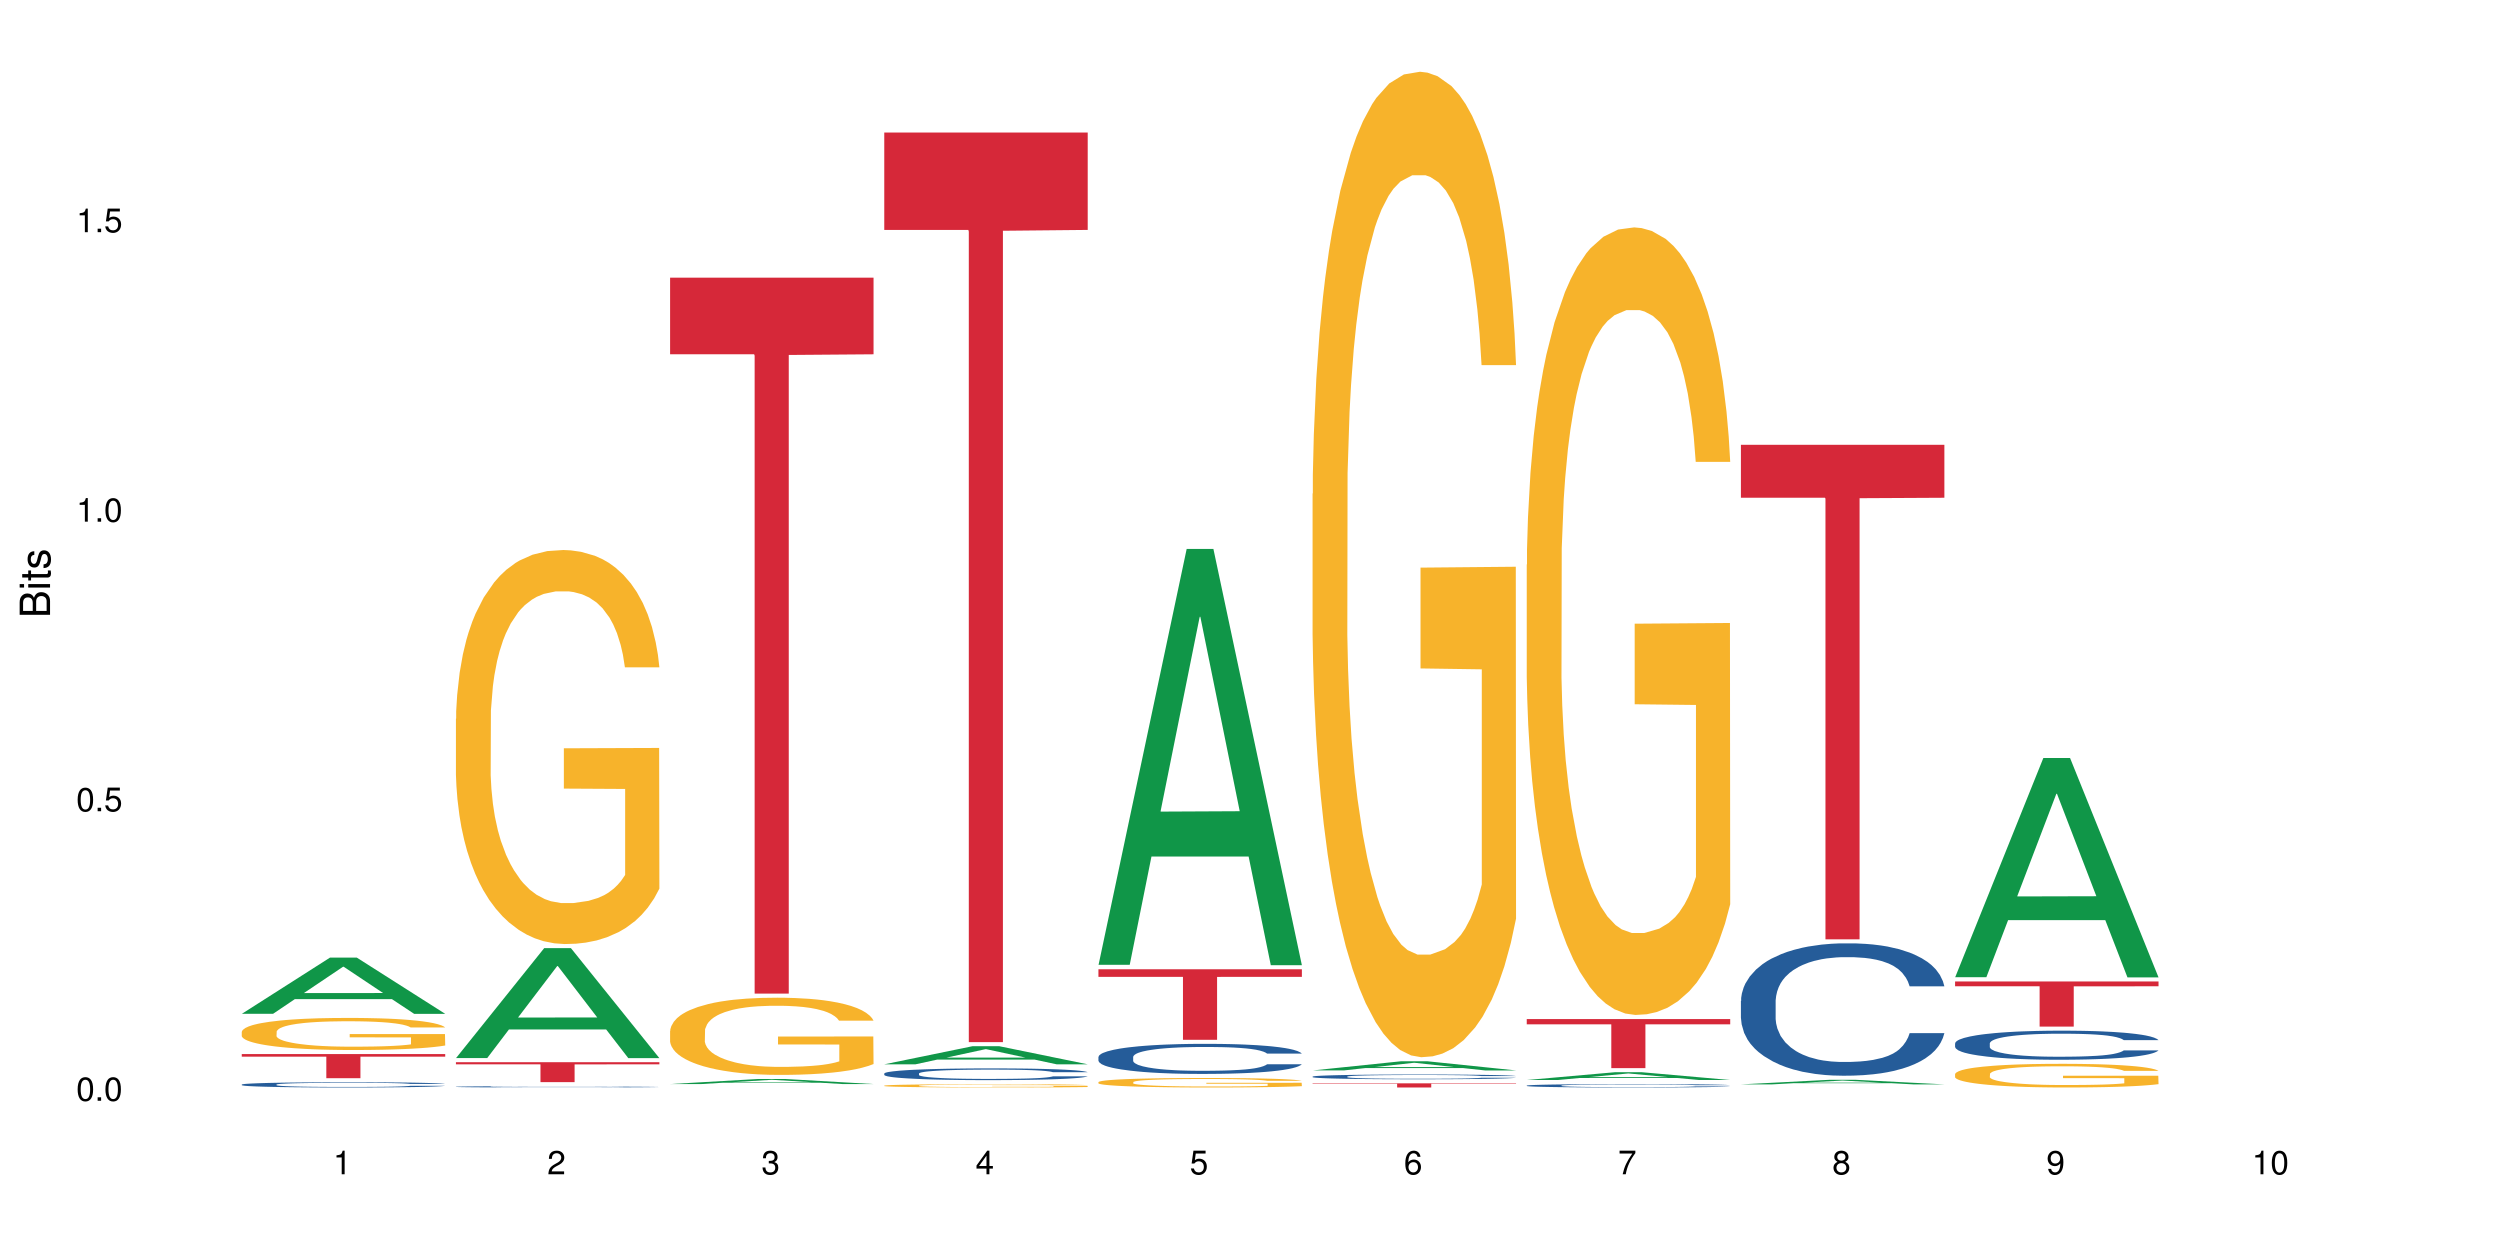 <?xml version="1.0" encoding="UTF-8"?>
<svg xmlns="http://www.w3.org/2000/svg" xmlns:xlink="http://www.w3.org/1999/xlink" width="720pt" height="360pt" viewBox="0 0 720 360" version="1.1">
<defs>
<g>
<symbol overflow="visible" id="glyph0-0">
<path style="stroke:none;" d=""/>
</symbol>
<symbol overflow="visible" id="glyph0-1">
<path style="stroke:none;" d="M 2.641 -6.797 C 2 -6.797 1.422 -6.531 1.078 -6.047 C 0.641 -5.453 0.406 -4.547 0.406 -3.297 C 0.406 -1 1.188 0.219 2.641 0.219 C 4.078 0.219 4.859 -1 4.859 -3.234 C 4.859 -4.562 4.656 -5.438 4.203 -6.047 C 3.844 -6.531 3.281 -6.797 2.641 -6.797 Z M 2.641 -6.047 C 3.547 -6.047 4 -5.125 4 -3.312 C 4 -1.375 3.562 -0.484 2.625 -0.484 C 1.734 -0.484 1.281 -1.422 1.281 -3.281 C 1.281 -5.141 1.734 -6.047 2.641 -6.047 Z M 2.641 -6.047 "/>
</symbol>
<symbol overflow="visible" id="glyph0-2">
<path style="stroke:none;" d="M 1.828 -1 L 0.828 -1 L 0.828 0 L 1.828 0 Z M 1.828 -1 "/>
</symbol>
<symbol overflow="visible" id="glyph0-3">
<path style="stroke:none;" d="M 4.562 -6.797 L 1.062 -6.797 L 0.547 -3.094 L 1.328 -3.094 C 1.719 -3.562 2.047 -3.734 2.578 -3.734 C 3.484 -3.734 4.062 -3.109 4.062 -2.094 C 4.062 -1.125 3.484 -0.531 2.578 -0.531 C 1.828 -0.531 1.375 -0.906 1.188 -1.672 L 0.328 -1.672 C 0.453 -1.109 0.547 -0.844 0.75 -0.594 C 1.125 -0.078 1.828 0.219 2.594 0.219 C 3.969 0.219 4.922 -0.781 4.922 -2.219 C 4.922 -3.562 4.031 -4.484 2.719 -4.484 C 2.25 -4.484 1.859 -4.359 1.469 -4.062 L 1.734 -5.969 L 4.562 -5.969 Z M 4.562 -6.797 "/>
</symbol>
<symbol overflow="visible" id="glyph0-4">
<path style="stroke:none;" d="M 2.484 -4.844 L 2.484 0 L 3.328 0 L 3.328 -6.797 L 2.766 -6.797 C 2.469 -5.75 2.281 -5.609 0.984 -5.453 L 0.984 -4.844 Z M 2.484 -4.844 "/>
</symbol>
<symbol overflow="visible" id="glyph0-5">
<path style="stroke:none;" d="M 4.859 -0.828 L 1.281 -0.828 C 1.359 -1.391 1.672 -1.75 2.5 -2.234 L 3.469 -2.75 C 4.406 -3.266 4.906 -3.969 4.906 -4.812 C 4.906 -5.375 4.672 -5.906 4.266 -6.266 C 3.859 -6.625 3.375 -6.797 2.719 -6.797 C 1.859 -6.797 1.219 -6.5 0.844 -5.922 C 0.609 -5.562 0.5 -5.125 0.484 -4.438 L 1.328 -4.438 C 1.359 -4.906 1.406 -5.188 1.531 -5.406 C 1.75 -5.812 2.188 -6.062 2.703 -6.062 C 3.469 -6.062 4.031 -5.516 4.031 -4.781 C 4.031 -4.25 3.719 -3.797 3.125 -3.438 L 2.234 -2.938 C 0.812 -2.141 0.406 -1.5 0.328 0 L 4.859 0 Z M 4.859 -0.828 "/>
</symbol>
<symbol overflow="visible" id="glyph0-6">
<path style="stroke:none;" d="M 2.125 -3.125 L 2.578 -3.125 C 3.516 -3.125 3.984 -2.703 3.984 -1.891 C 3.984 -1.031 3.469 -0.531 2.578 -0.531 C 1.656 -0.531 1.203 -0.984 1.156 -1.969 L 0.312 -1.969 C 0.344 -1.422 0.438 -1.078 0.609 -0.766 C 0.953 -0.109 1.625 0.219 2.547 0.219 C 3.953 0.219 4.859 -0.609 4.859 -1.906 C 4.859 -2.766 4.516 -3.25 3.703 -3.516 C 4.344 -3.766 4.656 -4.25 4.656 -4.938 C 4.656 -6.109 3.875 -6.797 2.578 -6.797 C 1.203 -6.797 0.484 -6.047 0.453 -4.609 L 1.297 -4.609 C 1.312 -5.016 1.344 -5.25 1.453 -5.453 C 1.641 -5.828 2.062 -6.062 2.594 -6.062 C 3.344 -6.062 3.797 -5.625 3.797 -4.906 C 3.797 -4.422 3.609 -4.141 3.25 -3.984 C 3.016 -3.891 2.719 -3.844 2.125 -3.844 Z M 2.125 -3.125 "/>
</symbol>
<symbol overflow="visible" id="glyph0-7">
<path style="stroke:none;" d="M 3.141 -1.625 L 3.141 0 L 3.984 0 L 3.984 -1.625 L 4.984 -1.625 L 4.984 -2.391 L 3.984 -2.391 L 3.984 -6.797 L 3.359 -6.797 L 0.266 -2.516 L 0.266 -1.625 Z M 3.141 -2.391 L 1 -2.391 L 3.141 -5.359 Z M 3.141 -2.391 "/>
</symbol>
<symbol overflow="visible" id="glyph0-8">
<path style="stroke:none;" d="M 4.781 -5.031 C 4.609 -6.141 3.891 -6.797 2.844 -6.797 C 2.094 -6.797 1.422 -6.438 1.031 -5.828 C 0.609 -5.172 0.406 -4.344 0.406 -3.094 C 0.406 -1.953 0.578 -1.234 0.984 -0.625 C 1.359 -0.078 1.953 0.219 2.703 0.219 C 3.984 0.219 4.922 -0.734 4.922 -2.078 C 4.922 -3.344 4.062 -4.234 2.844 -4.234 C 2.172 -4.234 1.641 -3.969 1.281 -3.469 C 1.281 -5.125 1.828 -6.047 2.797 -6.047 C 3.391 -6.047 3.797 -5.672 3.938 -5.031 Z M 2.734 -3.484 C 3.547 -3.484 4.062 -2.922 4.062 -2 C 4.062 -1.156 3.484 -0.531 2.703 -0.531 C 1.922 -0.531 1.328 -1.188 1.328 -2.047 C 1.328 -2.891 1.906 -3.484 2.734 -3.484 Z M 2.734 -3.484 "/>
</symbol>
<symbol overflow="visible" id="glyph0-9">
<path style="stroke:none;" d="M 4.984 -6.797 L 0.438 -6.797 L 0.438 -5.969 L 4.109 -5.969 C 2.5 -3.656 1.828 -2.234 1.328 0 L 2.219 0 C 2.594 -2.172 3.453 -4.047 4.984 -6.094 Z M 4.984 -6.797 "/>
</symbol>
<symbol overflow="visible" id="glyph0-10">
<path style="stroke:none;" d="M 3.75 -3.578 C 4.453 -4 4.688 -4.344 4.688 -4.984 C 4.688 -6.047 3.844 -6.797 2.641 -6.797 C 1.438 -6.797 0.594 -6.047 0.594 -4.984 C 0.594 -4.359 0.828 -4.016 1.516 -3.578 C 0.734 -3.203 0.359 -2.641 0.359 -1.891 C 0.359 -0.641 1.297 0.219 2.641 0.219 C 3.984 0.219 4.922 -0.641 4.922 -1.875 C 4.922 -2.641 4.531 -3.203 3.75 -3.578 Z M 2.641 -6.047 C 3.359 -6.047 3.812 -5.625 3.812 -4.969 C 3.812 -4.344 3.344 -3.922 2.641 -3.922 C 1.922 -3.922 1.453 -4.344 1.453 -4.984 C 1.453 -5.625 1.922 -6.047 2.641 -6.047 Z M 2.641 -3.203 C 3.484 -3.203 4.062 -2.672 4.062 -1.875 C 4.062 -1.062 3.484 -0.531 2.625 -0.531 C 1.797 -0.531 1.219 -1.078 1.219 -1.875 C 1.219 -2.672 1.797 -3.203 2.641 -3.203 Z M 2.641 -3.203 "/>
</symbol>
<symbol overflow="visible" id="glyph0-11">
<path style="stroke:none;" d="M 0.516 -1.547 C 0.672 -0.438 1.406 0.219 2.438 0.219 C 3.188 0.219 3.859 -0.141 4.266 -0.75 C 4.688 -1.406 4.891 -2.25 4.891 -3.484 C 4.891 -4.625 4.703 -5.359 4.312 -5.953 C 3.938 -6.5 3.344 -6.797 2.594 -6.797 C 1.297 -6.797 0.359 -5.844 0.359 -4.516 C 0.359 -3.25 1.234 -2.344 2.453 -2.344 C 3.094 -2.344 3.562 -2.578 4.016 -3.109 C 4 -1.453 3.469 -0.531 2.5 -0.531 C 1.906 -0.531 1.484 -0.906 1.359 -1.547 Z M 2.578 -6.062 C 3.375 -6.062 3.969 -5.406 3.969 -4.531 C 3.969 -3.688 3.375 -3.094 2.547 -3.094 C 1.734 -3.094 1.234 -3.672 1.234 -4.578 C 1.234 -5.438 1.797 -6.062 2.578 -6.062 Z M 2.578 -6.062 "/>
</symbol>
<symbol overflow="visible" id="glyph1-0">
<path style="stroke:none;" d=""/>
</symbol>
<symbol overflow="visible" id="glyph1-1">
<path style="stroke:none;" d="M 0 -0.953 L 0 -4.891 C 0 -5.719 -0.234 -6.344 -0.734 -6.797 C -1.188 -7.234 -1.812 -7.469 -2.5 -7.469 C -3.547 -7.469 -4.188 -7 -4.625 -5.875 C -4.984 -6.672 -5.641 -7.094 -6.531 -7.094 C -7.156 -7.094 -7.734 -6.859 -8.141 -6.391 C -8.562 -5.938 -8.75 -5.344 -8.75 -4.5 L -8.75 -0.953 Z M -4.984 -2.062 L -7.766 -2.062 L -7.766 -4.219 C -7.766 -4.844 -7.688 -5.203 -7.453 -5.5 C -7.219 -5.812 -6.859 -5.969 -6.375 -5.969 C -5.906 -5.969 -5.531 -5.812 -5.297 -5.5 C -5.062 -5.203 -4.984 -4.844 -4.984 -4.219 Z M -0.984 -2.062 L -4 -2.062 L -4 -4.781 C -4 -5.328 -3.859 -5.688 -3.578 -5.953 C -3.297 -6.219 -2.922 -6.359 -2.484 -6.359 C -2.062 -6.359 -1.688 -6.219 -1.406 -5.953 C -1.109 -5.688 -0.984 -5.328 -0.984 -4.781 Z M -0.984 -2.062 "/>
</symbol>
<symbol overflow="visible" id="glyph1-2">
<path style="stroke:none;" d="M -6.281 -1.797 L -6.281 -0.797 L 0 -0.797 L 0 -1.797 Z M -8.75 -1.797 L -8.75 -0.797 L -7.484 -0.797 L -7.484 -1.797 Z M -8.75 -1.797 "/>
</symbol>
<symbol overflow="visible" id="glyph1-3">
<path style="stroke:none;" d="M -6.281 -3.047 L -6.281 -2.016 L -8.016 -2.016 L -8.016 -1.016 L -6.281 -1.016 L -6.281 -0.172 L -5.469 -0.172 L -5.469 -1.016 L -0.719 -1.016 C -0.078 -1.016 0.281 -1.453 0.281 -2.234 C 0.281 -2.469 0.25 -2.719 0.188 -3.047 L -0.641 -3.047 C -0.609 -2.922 -0.594 -2.766 -0.594 -2.562 C -0.594 -2.141 -0.719 -2.016 -1.156 -2.016 L -5.469 -2.016 L -5.469 -3.047 Z M -6.281 -3.047 "/>
</symbol>
<symbol overflow="visible" id="glyph1-4">
<path style="stroke:none;" d="M -4.531 -5.25 C -5.766 -5.25 -6.469 -4.422 -6.469 -2.969 C -6.469 -1.516 -5.719 -0.562 -4.547 -0.562 C -3.562 -0.562 -3.094 -1.062 -2.734 -2.562 L -2.516 -3.484 C -2.344 -4.188 -2.094 -4.469 -1.625 -4.469 C -1.047 -4.469 -0.641 -3.875 -0.641 -3 C -0.641 -2.453 -0.797 -2 -1.062 -1.75 C -1.25 -1.594 -1.422 -1.531 -1.875 -1.469 L -1.875 -0.406 C -0.422 -0.453 0.281 -1.266 0.281 -2.922 C 0.281 -4.5 -0.5 -5.516 -1.719 -5.516 C -2.656 -5.516 -3.172 -4.984 -3.469 -3.734 L -3.703 -2.766 C -3.891 -1.953 -4.156 -1.609 -4.594 -1.609 C -5.172 -1.609 -5.547 -2.125 -5.547 -2.938 C -5.547 -3.75 -5.203 -4.172 -4.531 -4.203 Z M -4.531 -5.25 "/>
</symbol>
</g>
</defs>
<g id="surface128884">
<rect x="0" y="0" width="720" height="360" style="fill:rgb(100%,100%,100%);fill-opacity:1;stroke:none;"/>
<path style=" stroke:none;fill-rule:nonzero;fill:rgb(6.275%,58.824%,28.235%);fill-opacity:1;" d="M 69.629 291.973 L 69.691 291.957 L 95.047 275.785 L 102.746 275.785 L 128.223 291.988 L 119.273 291.988 L 112.887 287.758 L 84.902 287.758 L 78.645 291.973 L 69.629 291.973 L 87.598 286.008 L 110.32 285.992 L 98.988 278.43 L 98.863 278.414 L 98.738 278.461 L 87.535 285.992 L 87.598 286.008 Z M 69.629 291.973 "/>
<path style=" stroke:none;fill-rule:nonzero;fill:rgb(14.51%,36.078%,60%);fill-opacity:1;" d="M 69.629 312.344 L 69.699 312.344 L 69.699 312.309 L 69.914 312.258 L 70.414 312.191 L 70.914 312.145 L 72.203 312.066 L 73.988 311.988 L 75.848 311.926 L 77.203 311.891 L 78.418 311.863 L 81.207 311.812 L 82.992 311.785 L 84.922 311.762 L 87.281 311.738 L 88.996 311.727 L 92.852 311.703 L 95.711 311.695 L 97.926 311.688 L 102.715 311.688 L 105.574 311.695 L 107.645 311.703 L 109.93 311.711 L 111.859 311.727 L 115.219 311.754 L 118.219 311.793 L 119.578 311.816 L 121.723 311.859 L 123.367 311.898 L 124.508 311.938 L 125.797 311.988 L 126.938 312.047 L 127.797 312.117 L 128.223 312.18 L 118.219 312.18 L 117.719 312.121 L 117.148 312.082 L 116.078 312.023 L 115.004 311.984 L 113.504 311.945 L 112.148 311.918 L 110.289 311.891 L 108.645 311.875 L 106.93 311.863 L 105.285 311.855 L 102.141 311.848 L 97.141 311.848 L 94.355 311.859 L 92.852 311.871 L 90.711 311.891 L 89.207 311.906 L 87.422 311.934 L 86.207 311.957 L 84.707 311.992 L 83.637 312.023 L 82.422 312.07 L 81.707 312.105 L 81.062 312.145 L 80.492 312.188 L 80.062 312.238 L 79.777 312.289 L 79.633 312.336 L 79.633 312.551 L 79.777 312.602 L 80.133 312.66 L 81.062 312.742 L 82.422 312.816 L 83.992 312.875 L 85.492 312.914 L 86.352 312.934 L 87.492 312.957 L 89.281 312.984 L 91.852 313.012 L 93.352 313.023 L 95.641 313.035 L 97.996 313.039 L 101.141 313.039 L 103.93 313.035 L 105.785 313.027 L 107.715 313.016 L 110.359 312.992 L 112.004 312.969 L 113.434 312.945 L 114.504 312.918 L 115.219 312.895 L 116.293 312.852 L 117.148 312.805 L 117.793 312.758 L 118.219 312.711 L 128.223 312.711 L 127.797 312.766 L 127.152 312.82 L 126.508 312.859 L 125.508 312.906 L 124.367 312.949 L 122.723 313 L 121.363 313.031 L 119.578 313.066 L 117.934 313.09 L 116.148 313.113 L 113.504 313.141 L 111.789 313.156 L 109.93 313.168 L 107.715 313.18 L 104.93 313.188 L 101.93 313.195 L 99.141 313.195 L 96.141 313.191 L 93.926 313.188 L 90.996 313.176 L 87.352 313.148 L 84.707 313.125 L 82.633 313.098 L 80.848 313.07 L 78.848 313.035 L 76.273 312.973 L 74.703 312.926 L 73.633 312.887 L 72.418 312.832 L 71.559 312.785 L 70.559 312.707 L 69.844 312.609 L 69.629 312.535 Z M 69.629 312.344 "/>
<path style=" stroke:none;fill-rule:nonzero;fill:rgb(96.863%,70.196%,16.863%);fill-opacity:1;" d="M 69.629 297.121 L 69.699 297.113 L 69.699 296.941 L 69.988 296.562 L 70.703 296.039 L 71.629 295.609 L 72.629 295.27 L 73.273 295.094 L 74.344 294.84 L 75.273 294.656 L 77.633 294.277 L 80.633 293.922 L 82.277 293.77 L 84.137 293.625 L 86.777 293.465 L 87.992 293.406 L 91.711 293.27 L 95.926 293.188 L 100.57 293.16 L 102.715 293.168 L 105.645 293.203 L 109.645 293.297 L 111.934 293.379 L 113.719 293.465 L 115.578 293.574 L 117.863 293.742 L 120.008 293.945 L 121.723 294.148 L 123.438 294.402 L 124.867 294.672 L 126.082 294.969 L 127.152 295.32 L 127.797 295.617 L 128.223 295.914 L 118.293 295.914 L 117.719 295.617 L 117.078 295.391 L 116.004 295.109 L 114.934 294.91 L 113.863 294.75 L 111.859 294.527 L 110.145 294.395 L 108.004 294.277 L 105.93 294.199 L 103.57 294.148 L 102.141 294.133 L 98.355 294.133 L 94.926 294.191 L 92.926 294.258 L 91.496 294.324 L 89.496 294.453 L 88.281 294.555 L 87.566 294.621 L 85.422 294.883 L 83.992 295.121 L 83.207 295.281 L 82.207 295.531 L 81.492 295.762 L 80.707 296.098 L 80.277 296.352 L 79.703 296.926 L 79.633 298.445 L 79.848 298.766 L 80.277 299.113 L 80.848 299.414 L 81.707 299.738 L 82.562 299.98 L 84.062 300.309 L 85.352 300.531 L 86.352 300.672 L 88.281 300.902 L 89.066 300.977 L 90.922 301.129 L 92.852 301.246 L 95.211 301.348 L 96.996 301.398 L 99.855 301.441 L 103.5 301.441 L 107.789 301.391 L 110.504 301.324 L 112.359 301.254 L 113.574 301.195 L 115.078 301.105 L 116.148 301.02 L 117.148 300.926 L 118.363 300.781 L 118.363 298.766 L 100.715 298.758 L 100.715 297.812 L 128.152 297.805 L 128.223 301.105 L 126.723 301.332 L 124.867 301.551 L 123.078 301.719 L 121.223 301.863 L 118.578 302.023 L 116.434 302.125 L 113.148 302.242 L 110.145 302.32 L 107 302.371 L 104.215 302.395 L 100.93 302.402 L 97.996 302.387 L 94.855 302.336 L 92.352 302.27 L 90.066 302.184 L 87.781 302.074 L 84.922 301.898 L 83.062 301.754 L 81.133 301.578 L 79.203 301.367 L 77.488 301.137 L 76.348 300.961 L 75.203 300.758 L 73.988 300.504 L 72.844 300.219 L 71.988 299.957 L 71.203 299.66 L 70.629 299.383 L 70.059 299.004 L 69.773 298.699 L 69.629 298.438 Z M 69.629 297.121 "/>
<path style=" stroke:none;fill-rule:nonzero;fill:rgb(83.922%,15.686%,22.353%);fill-opacity:1;" d="M 69.629 303.578 L 128.223 303.578 L 128.223 304.32 L 103.805 304.328 L 103.805 310.516 L 93.98 310.516 L 93.98 304.332 L 93.836 304.32 L 69.629 304.32 Z M 69.629 303.578 "/>
<path style=" stroke:none;fill-rule:nonzero;fill:rgb(6.275%,58.824%,28.235%);fill-opacity:1;" d="M 131.309 304.719 L 131.371 304.688 L 156.727 273.062 L 164.426 273.062 L 189.902 304.746 L 180.953 304.746 L 174.566 296.477 L 146.582 296.477 L 140.324 304.719 L 131.309 304.719 L 149.273 293.055 L 172 293.023 L 160.668 278.238 L 160.543 278.211 L 160.418 278.297 L 149.211 293.023 L 149.273 293.055 Z M 131.309 304.719 "/>
<path style=" stroke:none;fill-rule:nonzero;fill:rgb(14.51%,36.078%,60%);fill-opacity:1;" d="M 131.309 312.984 L 131.379 312.984 L 131.379 312.977 L 131.594 312.965 L 132.094 312.949 L 132.594 312.938 L 133.883 312.918 L 135.668 312.898 L 137.523 312.883 L 138.883 312.875 L 140.098 312.867 L 142.883 312.855 L 144.672 312.848 L 146.602 312.84 L 148.957 312.836 L 150.672 312.832 L 154.531 312.828 L 157.391 312.824 L 167.25 312.824 L 169.324 312.828 L 171.609 312.828 L 173.539 312.832 L 176.898 312.84 L 179.898 312.848 L 181.258 312.855 L 183.402 312.867 L 185.043 312.875 L 186.188 312.883 L 187.473 312.898 L 188.617 312.914 L 189.477 312.93 L 189.902 312.945 L 179.898 312.945 L 179.398 312.93 L 178.828 312.922 L 177.758 312.906 L 176.684 312.895 L 175.184 312.887 L 173.824 312.879 L 171.969 312.875 L 170.324 312.871 L 168.609 312.867 L 166.965 312.863 L 158.82 312.863 L 156.031 312.867 L 154.531 312.867 L 152.387 312.871 L 150.887 312.879 L 149.102 312.883 L 147.887 312.891 L 146.387 312.898 L 145.312 312.906 L 144.098 312.918 L 143.387 312.926 L 142.742 312.938 L 142.172 312.945 L 141.742 312.957 L 141.457 312.973 L 141.312 312.984 L 141.312 313.035 L 141.457 313.047 L 141.812 313.062 L 142.742 313.082 L 144.098 313.102 L 145.672 313.117 L 147.172 313.125 L 148.031 313.133 L 149.172 313.137 L 150.961 313.145 L 153.531 313.148 L 155.031 313.152 L 157.32 313.156 L 165.609 313.156 L 167.465 313.152 L 169.395 313.152 L 172.039 313.145 L 173.684 313.141 L 175.113 313.133 L 176.184 313.129 L 176.898 313.121 L 177.969 313.109 L 178.828 313.098 L 179.473 313.086 L 179.898 313.074 L 189.902 313.074 L 189.477 313.09 L 188.188 313.113 L 187.188 313.125 L 186.047 313.137 L 184.402 313.148 L 183.043 313.156 L 181.258 313.164 L 179.613 313.172 L 177.828 313.176 L 175.184 313.184 L 173.469 313.188 L 171.609 313.188 L 169.395 313.191 L 166.609 313.195 L 155.605 313.195 L 152.676 313.191 L 149.031 313.184 L 146.387 313.18 L 144.312 313.172 L 142.527 313.164 L 140.527 313.156 L 137.953 313.141 L 136.383 313.129 L 135.309 313.121 L 134.094 313.105 L 133.238 313.094 L 132.238 313.074 L 131.523 313.051 L 131.309 313.031 Z M 131.309 312.984 "/>
<path style=" stroke:none;fill-rule:nonzero;fill:rgb(96.863%,70.196%,16.863%);fill-opacity:1;" d="M 131.309 207.008 L 131.379 206.906 L 131.379 204.832 L 131.664 200.168 L 132.379 193.742 L 133.309 188.457 L 134.309 184.312 L 134.953 182.137 L 136.023 179.027 L 136.953 176.746 L 139.312 172.082 L 142.312 167.73 L 143.957 165.863 L 145.812 164.102 L 148.457 162.133 L 149.672 161.41 L 153.391 159.75 L 157.605 158.715 L 162.25 158.402 L 164.395 158.508 L 167.324 158.922 L 171.324 160.062 L 173.613 161.098 L 175.398 162.133 L 177.254 163.48 L 179.543 165.555 L 181.688 168.043 L 183.402 170.527 L 185.117 173.637 L 186.547 176.953 L 187.762 180.582 L 188.832 184.934 L 189.477 188.562 L 189.902 192.188 L 179.973 192.188 L 179.398 188.562 L 178.758 185.766 L 177.684 182.344 L 176.613 179.855 L 175.539 177.887 L 173.539 175.191 L 171.824 173.535 L 169.68 172.082 L 167.609 171.152 L 165.25 170.527 L 163.82 170.32 L 160.035 170.32 L 156.605 171.047 L 154.605 171.875 L 153.176 172.707 L 151.172 174.262 L 149.957 175.504 L 149.246 176.332 L 147.102 179.547 L 145.672 182.449 L 144.887 184.418 L 143.887 187.527 L 143.172 190.324 L 142.383 194.469 L 141.957 197.578 L 141.383 204.625 L 141.312 223.281 L 141.527 227.219 L 141.957 231.469 L 142.527 235.199 L 143.387 239.137 L 144.242 242.145 L 145.742 246.184 L 147.027 248.879 L 148.031 250.641 L 149.957 253.441 L 150.746 254.371 L 152.602 256.238 L 154.531 257.688 L 156.891 258.934 L 158.676 259.555 L 161.535 260.074 L 165.18 260.074 L 169.469 259.449 L 172.184 258.621 L 174.039 257.793 L 175.254 257.066 L 176.754 255.926 L 177.828 254.891 L 178.828 253.75 L 180.043 251.988 L 180.043 227.219 L 162.391 227.117 L 162.391 215.508 L 189.832 215.406 L 189.902 255.926 L 188.402 258.727 L 186.547 261.422 L 184.758 263.492 L 182.902 265.254 L 180.258 267.223 L 178.113 268.469 L 174.824 269.918 L 171.824 270.852 L 168.68 271.473 L 165.895 271.785 L 162.605 271.887 L 159.676 271.68 L 156.531 271.059 L 154.031 270.23 L 151.746 269.191 L 149.457 267.848 L 146.602 265.668 L 144.742 263.906 L 142.812 261.73 L 140.883 259.141 L 139.168 256.344 L 138.027 254.164 L 136.883 251.68 L 135.668 248.57 L 134.523 245.047 L 133.668 241.832 L 132.879 238.207 L 132.309 234.785 L 131.738 230.121 L 131.453 226.391 L 131.309 223.176 Z M 131.309 207.008 "/>
<path style=" stroke:none;fill-rule:nonzero;fill:rgb(83.922%,15.686%,22.353%);fill-opacity:1;" d="M 131.309 305.922 L 189.902 305.922 L 189.902 306.535 L 165.484 306.539 L 165.484 311.648 L 155.656 311.648 L 155.656 306.547 L 155.516 306.535 L 131.309 306.535 Z M 131.309 305.922 "/>
<path style=" stroke:none;fill-rule:nonzero;fill:rgb(6.275%,58.824%,28.235%);fill-opacity:1;" d="M 192.988 312.207 L 193.051 312.203 L 218.402 310.746 L 226.105 310.746 L 251.582 312.207 L 242.629 312.207 L 236.246 311.824 L 208.262 311.824 L 202.004 312.207 L 192.988 312.207 L 210.953 311.668 L 233.68 311.668 L 222.348 310.984 L 222.223 310.984 L 222.098 310.988 L 210.891 311.668 L 210.953 311.668 Z M 192.988 312.207 "/>
<path style=" stroke:none;fill-rule:nonzero;fill:rgb(96.863%,70.196%,16.863%);fill-opacity:1;" d="M 192.988 296.859 L 193.059 296.84 L 193.059 296.434 L 193.344 295.52 L 194.059 294.262 L 194.988 293.227 L 195.988 292.414 L 196.633 291.988 L 197.703 291.379 L 198.633 290.93 L 200.992 290.016 L 203.992 289.164 L 205.637 288.797 L 207.492 288.453 L 210.137 288.066 L 211.352 287.926 L 215.066 287.602 L 219.285 287.398 L 223.93 287.336 L 226.074 287.355 L 229.004 287.438 L 233.004 287.66 L 235.289 287.863 L 237.078 288.066 L 238.934 288.332 L 241.223 288.738 L 243.367 289.227 L 245.082 289.711 L 246.797 290.32 L 248.223 290.973 L 249.438 291.684 L 250.512 292.535 L 251.152 293.246 L 251.582 293.957 L 241.648 293.957 L 241.078 293.246 L 240.434 292.699 L 239.363 292.027 L 238.293 291.539 L 237.219 291.152 L 235.219 290.625 L 233.504 290.301 L 231.359 290.016 L 229.289 289.836 L 226.93 289.711 L 225.5 289.672 L 221.715 289.672 L 218.285 289.812 L 216.281 289.977 L 214.855 290.141 L 212.852 290.441 L 211.637 290.688 L 210.922 290.848 L 208.781 291.48 L 207.352 292.047 L 206.566 292.434 L 205.562 293.043 L 204.852 293.59 L 204.062 294.402 L 203.637 295.012 L 203.062 296.395 L 202.992 300.047 L 203.207 300.82 L 203.637 301.652 L 204.207 302.383 L 205.062 303.156 L 205.922 303.742 L 207.422 304.535 L 208.707 305.062 L 209.707 305.41 L 211.637 305.957 L 212.426 306.141 L 214.281 306.504 L 216.211 306.789 L 218.57 307.035 L 220.355 307.156 L 223.215 307.258 L 226.859 307.258 L 231.145 307.137 L 233.863 306.973 L 235.719 306.809 L 236.934 306.668 L 238.434 306.445 L 239.508 306.242 L 240.508 306.02 L 241.723 305.672 L 241.723 300.82 L 224.07 300.801 L 224.07 298.523 L 251.512 298.504 L 251.582 306.445 L 250.082 306.992 L 248.223 307.52 L 246.438 307.926 L 244.578 308.273 L 241.938 308.656 L 239.793 308.902 L 236.504 309.188 L 233.504 309.367 L 230.359 309.492 L 227.574 309.551 L 224.285 309.57 L 221.355 309.531 L 218.211 309.41 L 215.711 309.246 L 213.426 309.043 L 211.137 308.781 L 208.281 308.352 L 206.422 308.008 L 204.492 307.582 L 202.562 307.074 L 200.848 306.527 L 199.703 306.098 L 198.562 305.613 L 197.348 305.004 L 196.203 304.312 L 195.348 303.684 L 194.559 302.973 L 193.988 302.301 L 193.418 301.387 L 193.129 300.656 L 192.988 300.027 Z M 192.988 296.859 "/>
<path style=" stroke:none;fill-rule:nonzero;fill:rgb(83.922%,15.686%,22.353%);fill-opacity:1;" d="M 192.988 79.965 L 251.582 79.965 L 251.582 102.035 L 227.164 102.23 L 227.164 286.16 L 217.336 286.16 L 217.336 102.426 L 217.195 102.035 L 192.988 102.035 Z M 192.988 79.965 "/>
<path style=" stroke:none;fill-rule:nonzero;fill:rgb(6.275%,58.824%,28.235%);fill-opacity:1;" d="M 254.668 306.52 L 254.73 306.512 L 280.082 301.309 L 287.781 301.309 L 313.262 306.523 L 304.309 306.523 L 297.926 305.16 L 269.941 305.16 L 263.68 306.52 L 254.668 306.52 L 272.633 304.598 L 295.359 304.594 L 284.027 302.16 L 283.902 302.156 L 283.777 302.172 L 272.57 304.594 L 272.633 304.598 Z M 254.668 306.52 "/>
<path style=" stroke:none;fill-rule:nonzero;fill:rgb(14.51%,36.078%,60%);fill-opacity:1;" d="M 254.668 309.168 L 254.738 309.164 L 254.738 309.09 L 254.953 308.973 L 255.453 308.824 L 255.953 308.723 L 257.238 308.543 L 259.027 308.363 L 260.883 308.23 L 262.242 308.148 L 263.457 308.086 L 266.242 307.973 L 268.031 307.914 L 269.957 307.863 L 272.316 307.809 L 274.031 307.777 L 277.891 307.73 L 280.75 307.707 L 282.965 307.699 L 287.75 307.699 L 290.609 307.711 L 292.684 307.727 L 294.969 307.75 L 296.898 307.777 L 300.258 307.848 L 303.258 307.934 L 304.617 307.98 L 306.758 308.078 L 308.402 308.172 L 309.547 308.25 L 310.832 308.363 L 311.977 308.504 L 312.832 308.66 L 313.262 308.793 L 303.258 308.793 L 302.758 308.672 L 302.188 308.574 L 301.113 308.449 L 300.043 308.359 L 298.543 308.27 L 297.184 308.211 L 295.328 308.152 L 293.684 308.113 L 291.969 308.086 L 290.324 308.07 L 287.18 308.051 L 283.535 308.051 L 282.18 308.055 L 279.391 308.082 L 277.891 308.102 L 275.746 308.145 L 274.246 308.188 L 272.461 308.246 L 271.246 308.301 L 269.746 308.379 L 268.672 308.453 L 267.457 308.555 L 266.742 308.629 L 266.102 308.719 L 265.527 308.82 L 265.102 308.926 L 264.812 309.043 L 264.672 309.152 L 264.672 309.633 L 264.812 309.742 L 265.172 309.871 L 266.102 310.062 L 267.457 310.227 L 269.031 310.355 L 270.531 310.445 L 271.387 310.492 L 272.531 310.539 L 274.316 310.602 L 276.891 310.664 L 278.391 310.688 L 280.676 310.711 L 283.035 310.727 L 286.18 310.727 L 288.965 310.711 L 290.824 310.699 L 292.754 310.672 L 295.398 310.621 L 297.043 310.57 L 298.469 310.512 L 299.543 310.453 L 300.258 310.402 L 301.328 310.309 L 302.188 310.203 L 302.828 310.094 L 303.258 309.988 L 313.262 309.988 L 312.832 310.113 L 312.191 310.234 L 311.547 310.324 L 310.547 310.434 L 309.402 310.527 L 307.762 310.637 L 306.402 310.707 L 304.617 310.785 L 302.973 310.844 L 301.188 310.895 L 298.543 310.957 L 296.828 310.988 L 294.969 311.016 L 292.754 311.039 L 289.969 311.062 L 286.965 311.074 L 284.18 311.078 L 281.176 311.07 L 278.961 311.059 L 276.031 311.031 L 272.387 310.977 L 269.746 310.918 L 267.672 310.859 L 265.887 310.797 L 263.887 310.711 L 261.312 310.578 L 259.742 310.473 L 258.668 310.387 L 257.453 310.266 L 256.598 310.156 L 255.598 309.984 L 254.883 309.766 L 254.668 309.594 Z M 254.668 309.168 "/>
<path style=" stroke:none;fill-rule:nonzero;fill:rgb(96.863%,70.196%,16.863%);fill-opacity:1;" d="M 254.668 312.656 L 254.738 312.656 L 254.738 312.637 L 255.023 312.598 L 255.738 312.547 L 256.668 312.504 L 257.668 312.469 L 258.312 312.449 L 259.383 312.422 L 260.312 312.406 L 262.672 312.367 L 265.672 312.328 L 267.316 312.312 L 269.172 312.301 L 271.816 312.285 L 273.031 312.277 L 276.746 312.262 L 280.965 312.254 L 287.75 312.254 L 290.68 312.258 L 294.684 312.266 L 296.969 312.273 L 298.758 312.285 L 300.613 312.293 L 302.902 312.312 L 305.043 312.332 L 306.758 312.352 L 308.473 312.379 L 309.902 312.406 L 311.117 312.438 L 312.191 312.473 L 312.832 312.504 L 313.262 312.531 L 303.328 312.531 L 302.758 312.504 L 302.113 312.48 L 301.043 312.453 L 299.973 312.43 L 298.898 312.414 L 296.898 312.391 L 295.184 312.379 L 293.039 312.367 L 290.969 312.359 L 288.609 312.352 L 283.395 312.352 L 279.961 312.355 L 277.961 312.363 L 276.531 312.371 L 274.531 312.383 L 273.316 312.395 L 272.602 312.402 L 270.457 312.43 L 269.031 312.453 L 268.242 312.469 L 267.242 312.496 L 266.527 312.52 L 265.742 312.551 L 265.312 312.578 L 264.742 312.637 L 264.672 312.793 L 264.887 312.824 L 265.312 312.859 L 265.887 312.891 L 266.742 312.922 L 267.602 312.949 L 269.102 312.98 L 270.387 313.004 L 271.387 313.02 L 273.316 313.043 L 274.102 313.051 L 275.961 313.066 L 277.891 313.078 L 280.25 313.09 L 282.035 313.094 L 284.895 313.098 L 288.539 313.098 L 292.824 313.094 L 295.539 313.086 L 297.398 313.078 L 298.613 313.074 L 300.113 313.062 L 301.188 313.055 L 302.188 313.047 L 303.402 313.031 L 303.402 312.824 L 285.75 312.824 L 285.75 312.727 L 313.191 312.727 L 313.262 313.062 L 311.762 313.086 L 309.902 313.109 L 308.117 313.125 L 306.258 313.141 L 303.617 313.156 L 301.473 313.168 L 298.184 313.18 L 295.184 313.188 L 292.039 313.191 L 289.254 313.195 L 283.035 313.195 L 279.891 313.188 L 277.391 313.184 L 275.105 313.172 L 272.816 313.164 L 269.957 313.145 L 268.102 313.129 L 266.172 313.113 L 264.242 313.09 L 262.527 313.066 L 261.383 313.047 L 260.242 313.027 L 259.027 313 L 257.883 312.973 L 257.023 312.945 L 256.238 312.914 L 255.668 312.887 L 255.094 312.848 L 254.809 312.816 L 254.668 312.789 Z M 254.668 312.656 "/>
<path style=" stroke:none;fill-rule:nonzero;fill:rgb(83.922%,15.686%,22.353%);fill-opacity:1;" d="M 254.668 38.176 L 313.262 38.176 L 313.262 66.215 L 288.84 66.461 L 288.84 300.133 L 279.016 300.133 L 279.016 66.707 L 278.875 66.215 L 254.668 66.215 Z M 254.668 38.176 "/>
<path style=" stroke:none;fill-rule:nonzero;fill:rgb(6.275%,58.824%,28.235%);fill-opacity:1;" d="M 316.348 277.871 L 316.41 277.758 L 341.762 158.098 L 349.461 158.098 L 374.941 277.98 L 365.988 277.98 L 359.605 246.688 L 331.621 246.688 L 325.359 277.871 L 316.348 277.871 L 334.312 233.742 L 357.039 233.629 L 345.707 177.684 L 345.582 177.57 L 345.457 177.906 L 334.25 233.629 L 334.312 233.742 Z M 316.348 277.871 "/>
<path style=" stroke:none;fill-rule:nonzero;fill:rgb(14.51%,36.078%,60%);fill-opacity:1;" d="M 316.348 304.398 L 316.418 304.391 L 316.418 304.199 L 316.633 303.902 L 317.133 303.52 L 317.633 303.258 L 318.918 302.793 L 320.703 302.34 L 322.562 301.992 L 323.922 301.789 L 325.137 301.629 L 327.922 301.336 L 329.707 301.188 L 331.637 301.051 L 333.996 300.918 L 335.711 300.84 L 339.57 300.711 L 342.43 300.656 L 344.645 300.633 L 349.43 300.633 L 352.289 300.664 L 354.363 300.703 L 356.648 300.766 L 358.578 300.84 L 361.938 301.012 L 364.938 301.234 L 366.293 301.359 L 368.438 301.605 L 370.082 301.844 L 371.227 302.051 L 372.512 302.34 L 373.656 302.699 L 374.512 303.102 L 374.941 303.441 L 364.938 303.441 L 364.438 303.125 L 363.867 302.879 L 362.793 302.555 L 361.723 302.324 L 360.223 302.098 L 358.863 301.945 L 357.004 301.797 L 355.363 301.699 L 353.648 301.629 L 352.004 301.582 L 348.859 301.535 L 345.215 301.535 L 343.855 301.551 L 341.07 301.613 L 339.57 301.668 L 337.426 301.781 L 335.926 301.883 L 334.141 302.039 L 332.926 302.176 L 331.422 302.383 L 330.352 302.562 L 329.137 302.824 L 328.422 303.023 L 327.777 303.242 L 327.207 303.504 L 326.777 303.781 L 326.492 304.074 L 326.352 304.359 L 326.352 305.586 L 326.492 305.871 L 326.852 306.203 L 327.777 306.688 L 329.137 307.105 L 330.707 307.438 L 332.211 307.676 L 333.066 307.785 L 334.211 307.914 L 335.996 308.07 L 338.57 308.23 L 340.07 308.293 L 342.355 308.355 L 344.715 308.387 L 347.859 308.387 L 350.645 308.355 L 352.504 308.316 L 354.434 308.254 L 357.078 308.117 L 358.719 307.992 L 360.148 307.84 L 361.223 307.691 L 361.938 307.562 L 363.008 307.32 L 363.867 307.051 L 364.508 306.773 L 364.938 306.504 L 374.941 306.504 L 374.512 306.82 L 373.871 307.129 L 373.227 307.359 L 372.227 307.637 L 371.082 307.879 L 369.438 308.156 L 368.082 308.34 L 366.293 308.539 L 364.652 308.688 L 362.863 308.82 L 360.223 308.98 L 358.508 309.059 L 356.648 309.129 L 354.434 309.195 L 351.645 309.25 L 348.645 309.281 L 345.859 309.289 L 342.855 309.273 L 340.641 309.242 L 337.711 309.172 L 334.066 309.027 L 331.422 308.879 L 329.352 308.727 L 327.566 308.57 L 325.562 308.355 L 322.992 308.008 L 321.418 307.738 L 320.348 307.516 L 319.133 307.207 L 318.273 306.93 L 317.273 306.488 L 316.559 305.926 L 316.348 305.492 Z M 316.348 304.398 "/>
<path style=" stroke:none;fill-rule:nonzero;fill:rgb(96.863%,70.196%,16.863%);fill-opacity:1;" d="M 316.348 311.633 L 316.418 311.633 L 316.418 311.582 L 316.703 311.469 L 317.418 311.316 L 318.348 311.188 L 319.348 311.086 L 319.992 311.035 L 321.062 310.961 L 321.992 310.906 L 324.348 310.793 L 327.352 310.688 L 328.992 310.645 L 330.852 310.602 L 333.496 310.555 L 334.711 310.535 L 338.426 310.496 L 342.641 310.473 L 347.289 310.465 L 349.43 310.465 L 352.359 310.477 L 356.363 310.504 L 358.648 310.527 L 360.434 310.555 L 362.293 310.586 L 364.578 310.637 L 366.723 310.695 L 368.438 310.754 L 370.152 310.832 L 371.582 310.91 L 372.797 310.996 L 373.871 311.102 L 374.512 311.191 L 374.941 311.277 L 365.008 311.277 L 364.438 311.191 L 363.793 311.121 L 362.723 311.039 L 361.648 310.98 L 360.578 310.934 L 358.578 310.867 L 356.863 310.828 L 354.719 310.793 L 352.645 310.77 L 350.289 310.754 L 348.859 310.75 L 345.07 310.75 L 341.641 310.77 L 339.641 310.789 L 338.211 310.809 L 336.211 310.844 L 334.996 310.875 L 334.281 310.895 L 332.137 310.973 L 330.707 311.043 L 329.922 311.09 L 328.922 311.164 L 328.207 311.23 L 327.422 311.332 L 326.992 311.406 L 326.422 311.578 L 326.352 312.027 L 326.562 312.121 L 326.992 312.223 L 327.566 312.312 L 328.422 312.406 L 329.281 312.48 L 330.781 312.578 L 332.066 312.641 L 333.066 312.684 L 334.996 312.75 L 335.781 312.773 L 337.641 312.82 L 339.57 312.855 L 341.93 312.883 L 343.715 312.898 L 346.574 312.91 L 350.219 312.91 L 354.504 312.895 L 357.219 312.875 L 359.078 312.855 L 360.293 312.84 L 361.793 312.812 L 362.863 312.785 L 363.867 312.758 L 365.078 312.715 L 365.078 312.121 L 347.43 312.117 L 347.43 311.84 L 374.871 311.836 L 374.941 312.812 L 373.441 312.879 L 371.582 312.945 L 369.797 312.992 L 367.938 313.035 L 365.293 313.082 L 363.152 313.113 L 359.863 313.148 L 356.863 313.172 L 353.719 313.188 L 350.93 313.191 L 347.645 313.195 L 344.715 313.191 L 341.57 313.176 L 339.07 313.156 L 336.781 313.133 L 334.496 313.098 L 331.637 313.047 L 329.781 313.004 L 327.852 312.953 L 325.922 312.891 L 324.207 312.82 L 323.062 312.77 L 321.918 312.711 L 320.703 312.633 L 319.562 312.551 L 318.703 312.473 L 317.918 312.387 L 317.348 312.301 L 316.773 312.191 L 316.488 312.102 L 316.348 312.023 Z M 316.348 311.633 "/>
<path style=" stroke:none;fill-rule:nonzero;fill:rgb(83.922%,15.686%,22.353%);fill-opacity:1;" d="M 316.348 279.156 L 374.941 279.156 L 374.941 281.332 L 350.52 281.348 L 350.52 299.457 L 340.695 299.457 L 340.695 281.367 L 340.555 281.332 L 316.348 281.332 Z M 316.348 279.156 "/>
<path style=" stroke:none;fill-rule:nonzero;fill:rgb(6.275%,58.824%,28.235%);fill-opacity:1;" d="M 378.023 308.281 L 378.086 308.281 L 403.441 305.652 L 411.141 305.652 L 436.621 308.285 L 427.668 308.285 L 421.281 307.598 L 393.301 307.598 L 387.039 308.281 L 378.023 308.281 L 395.992 307.312 L 418.715 307.312 L 407.387 306.082 L 407.262 306.082 L 407.137 306.09 L 395.93 307.312 L 395.992 307.312 Z M 378.023 308.281 "/>
<path style=" stroke:none;fill-rule:nonzero;fill:rgb(14.51%,36.078%,60%);fill-opacity:1;" d="M 378.023 310.055 L 378.098 310.055 L 378.098 310.023 L 378.312 309.977 L 378.812 309.914 L 379.312 309.875 L 380.598 309.801 L 382.383 309.73 L 384.242 309.676 L 385.602 309.641 L 386.812 309.617 L 389.602 309.57 L 391.387 309.547 L 393.316 309.527 L 395.676 309.504 L 397.391 309.492 L 401.25 309.473 L 404.105 309.465 L 406.324 309.461 L 411.109 309.461 L 413.969 309.465 L 416.039 309.473 L 418.328 309.48 L 420.258 309.492 L 423.613 309.52 L 426.617 309.555 L 427.973 309.574 L 430.117 309.613 L 431.762 309.652 L 432.906 309.684 L 434.191 309.73 L 435.336 309.785 L 436.191 309.848 L 436.621 309.902 L 426.617 309.902 L 426.117 309.852 L 425.543 309.812 L 424.473 309.762 L 423.402 309.727 L 421.898 309.691 L 420.543 309.668 L 418.684 309.645 L 417.039 309.629 L 415.324 309.617 L 413.684 309.609 L 410.539 309.602 L 406.895 309.602 L 405.535 309.605 L 402.75 309.613 L 401.25 309.625 L 399.105 309.641 L 397.605 309.656 L 395.816 309.684 L 394.602 309.703 L 393.102 309.734 L 392.031 309.766 L 390.816 309.805 L 390.102 309.836 L 389.457 309.871 L 388.887 309.914 L 388.457 309.957 L 388.172 310.004 L 388.027 310.047 L 388.027 310.242 L 388.172 310.285 L 388.531 310.34 L 389.457 310.414 L 390.816 310.48 L 392.387 310.535 L 393.891 310.57 L 394.746 310.59 L 395.891 310.609 L 397.676 310.633 L 400.25 310.66 L 401.75 310.668 L 404.035 310.68 L 406.395 310.684 L 409.539 310.684 L 412.324 310.68 L 414.184 310.672 L 416.113 310.66 L 418.758 310.641 L 420.398 310.621 L 421.828 310.598 L 422.902 310.574 L 423.613 310.555 L 424.688 310.516 L 425.543 310.473 L 426.188 310.43 L 426.617 310.387 L 436.621 310.387 L 436.191 310.438 L 435.547 310.484 L 434.906 310.52 L 433.906 310.566 L 432.762 310.602 L 431.117 310.648 L 429.762 310.676 L 427.973 310.707 L 426.332 310.73 L 424.543 310.75 L 421.898 310.777 L 420.184 310.789 L 418.328 310.801 L 416.113 310.812 L 413.324 310.82 L 410.324 310.824 L 404.535 310.824 L 402.32 310.816 L 399.391 310.809 L 395.746 310.785 L 393.102 310.762 L 391.031 310.738 L 389.242 310.711 L 387.242 310.68 L 384.672 310.625 L 383.098 310.582 L 382.027 310.547 L 380.812 310.496 L 379.953 310.453 L 378.953 310.383 L 378.238 310.297 L 378.023 310.227 Z M 378.023 310.055 "/>
<path style=" stroke:none;fill-rule:nonzero;fill:rgb(96.863%,70.196%,16.863%);fill-opacity:1;" d="M 378.023 142.223 L 378.098 141.965 L 378.098 136.781 L 378.383 125.117 L 379.098 109.047 L 380.027 95.828 L 381.027 85.461 L 381.668 80.02 L 382.742 72.242 L 383.672 66.539 L 386.027 54.875 L 389.031 43.992 L 390.672 39.324 L 392.531 34.918 L 395.176 29.992 L 396.391 28.18 L 400.105 24.031 L 404.32 21.441 L 408.965 20.664 L 411.109 20.922 L 414.039 21.957 L 418.043 24.809 L 420.328 27.402 L 422.113 29.992 L 423.973 33.363 L 426.258 38.547 L 428.402 44.77 L 430.117 50.988 L 431.832 58.766 L 433.262 67.059 L 434.477 76.129 L 435.547 87.016 L 436.191 96.09 L 436.621 105.16 L 426.688 105.16 L 426.117 96.09 L 425.473 89.09 L 424.402 80.535 L 423.328 74.316 L 422.258 69.391 L 420.258 62.652 L 418.543 58.504 L 416.398 54.875 L 414.324 52.543 L 411.969 50.988 L 410.539 50.469 L 406.75 50.469 L 403.32 52.285 L 401.32 54.359 L 399.891 56.43 L 397.891 60.32 L 396.676 63.43 L 395.961 65.504 L 393.816 73.539 L 392.387 80.797 L 391.602 85.719 L 390.602 93.496 L 389.887 100.496 L 389.102 110.863 L 388.672 118.637 L 388.102 136.262 L 388.027 182.918 L 388.242 192.766 L 388.672 203.395 L 389.242 212.723 L 390.102 222.574 L 390.961 230.09 L 392.461 240.199 L 393.746 246.938 L 394.746 251.344 L 396.676 258.344 L 397.461 260.676 L 399.32 265.34 L 401.25 268.969 L 403.605 272.078 L 405.395 273.633 L 408.25 274.93 L 411.895 274.93 L 416.184 273.375 L 418.898 271.301 L 420.758 269.227 L 421.973 267.414 L 423.473 264.562 L 424.543 261.973 L 425.543 259.121 L 426.758 254.715 L 426.758 192.766 L 409.109 192.508 L 409.109 163.477 L 436.551 163.219 L 436.621 264.562 L 435.121 271.562 L 433.262 278.301 L 431.477 283.484 L 429.617 287.891 L 426.973 292.816 L 424.828 295.926 L 421.543 299.555 L 418.543 301.887 L 415.398 303.441 L 412.609 304.219 L 409.324 304.48 L 406.395 303.961 L 403.25 302.406 L 400.75 300.332 L 398.461 297.738 L 396.176 294.371 L 393.316 288.926 L 391.461 284.52 L 389.531 279.078 L 387.602 272.598 L 385.887 265.602 L 384.742 260.156 L 383.598 253.938 L 382.383 246.16 L 381.242 237.348 L 380.383 229.312 L 379.598 220.242 L 379.027 211.688 L 378.453 200.023 L 378.168 190.691 L 378.023 182.656 Z M 378.023 142.223 "/>
<path style=" stroke:none;fill-rule:nonzero;fill:rgb(83.922%,15.686%,22.353%);fill-opacity:1;" d="M 378.023 312 L 436.621 312 L 436.621 312.129 L 412.199 312.129 L 412.199 313.195 L 402.375 313.195 L 402.375 312.129 L 378.023 312.129 Z M 378.023 312 "/>
<path style=" stroke:none;fill-rule:nonzero;fill:rgb(6.275%,58.824%,28.235%);fill-opacity:1;" d="M 439.703 311.039 L 439.766 311.039 L 465.121 308.797 L 472.82 308.797 L 498.301 311.043 L 489.348 311.043 L 482.961 310.457 L 454.98 310.457 L 448.719 311.039 L 439.703 311.039 L 457.672 310.215 L 480.395 310.211 L 469.066 309.164 L 468.938 309.164 L 468.812 309.168 L 457.609 310.211 L 457.672 310.215 Z M 439.703 311.039 "/>
<path style=" stroke:none;fill-rule:nonzero;fill:rgb(14.51%,36.078%,60%);fill-opacity:1;" d="M 439.703 312.645 L 439.777 312.641 L 439.777 312.621 L 439.988 312.586 L 440.492 312.543 L 440.992 312.516 L 442.277 312.461 L 444.062 312.41 L 445.922 312.371 L 447.277 312.348 L 448.492 312.332 L 451.281 312.297 L 453.066 312.281 L 454.996 312.266 L 457.355 312.25 L 459.07 312.242 L 462.93 312.227 L 465.785 312.219 L 472.789 312.219 L 475.648 312.223 L 477.719 312.227 L 480.008 312.234 L 481.938 312.242 L 485.293 312.262 L 488.297 312.285 L 489.652 312.301 L 491.797 312.328 L 493.441 312.355 L 494.582 312.379 L 495.871 312.41 L 497.012 312.449 L 497.871 312.496 L 498.301 312.535 L 488.297 312.535 L 487.797 312.5 L 487.223 312.473 L 486.152 312.434 L 485.078 312.41 L 483.578 312.383 L 482.223 312.367 L 480.363 312.348 L 478.719 312.34 L 477.004 312.332 L 475.363 312.324 L 472.219 312.32 L 467.215 312.32 L 464.43 312.328 L 462.93 312.336 L 460.785 312.348 L 459.285 312.359 L 457.496 312.379 L 456.281 312.391 L 454.781 312.414 L 453.711 312.438 L 452.496 312.465 L 451.781 312.488 L 451.137 312.512 L 450.566 312.543 L 450.137 312.574 L 449.852 312.605 L 449.707 312.641 L 449.707 312.777 L 449.852 312.809 L 450.207 312.848 L 451.137 312.902 L 452.496 312.949 L 454.066 312.988 L 455.566 313.012 L 456.426 313.027 L 457.57 313.039 L 459.355 313.059 L 461.926 313.074 L 463.43 313.082 L 465.715 313.09 L 468.074 313.094 L 471.219 313.094 L 474.004 313.09 L 475.863 313.086 L 477.793 313.078 L 480.434 313.062 L 482.078 313.051 L 483.508 313.031 L 484.578 313.016 L 485.293 313 L 486.367 312.973 L 487.223 312.941 L 487.867 312.91 L 488.297 312.883 L 498.301 312.883 L 497.871 312.918 L 497.227 312.953 L 496.586 312.977 L 495.586 313.008 L 494.441 313.035 L 492.797 313.066 L 491.441 313.09 L 489.652 313.109 L 488.008 313.129 L 486.223 313.145 L 483.578 313.16 L 481.863 313.168 L 480.008 313.18 L 477.793 313.184 L 475.004 313.191 L 472.004 313.195 L 466.215 313.195 L 464 313.191 L 461.07 313.184 L 457.426 313.168 L 454.781 313.148 L 452.711 313.133 L 450.922 313.113 L 448.922 313.09 L 446.352 313.051 L 444.777 313.02 L 443.707 312.996 L 442.492 312.961 L 441.633 312.93 L 440.633 312.879 L 439.918 312.816 L 439.703 312.766 Z M 439.703 312.645 "/>
<path style=" stroke:none;fill-rule:nonzero;fill:rgb(96.863%,70.196%,16.863%);fill-opacity:1;" d="M 439.703 162.637 L 439.777 162.43 L 439.777 158.289 L 440.062 148.969 L 440.777 136.125 L 441.707 125.559 L 442.707 117.273 L 443.348 112.926 L 444.422 106.711 L 445.348 102.152 L 447.707 92.832 L 450.707 84.133 L 452.352 80.402 L 454.211 76.883 L 456.855 72.945 L 458.07 71.496 L 461.785 68.18 L 466 66.109 L 470.645 65.488 L 472.789 65.695 L 475.719 66.523 L 479.719 68.801 L 482.008 70.875 L 483.793 72.945 L 485.652 75.637 L 487.938 79.781 L 490.082 84.754 L 491.797 89.723 L 493.512 95.938 L 494.941 102.566 L 496.156 109.816 L 497.227 118.516 L 497.871 125.766 L 498.301 133.016 L 488.367 133.016 L 487.797 125.766 L 487.152 120.176 L 486.082 113.34 L 485.008 108.367 L 483.938 104.43 L 481.938 99.047 L 480.223 95.73 L 478.078 92.832 L 476.004 90.969 L 473.648 89.723 L 472.219 89.309 L 468.43 89.309 L 465 90.762 L 463 92.418 L 461.57 94.074 L 459.57 97.18 L 458.355 99.668 L 457.641 101.324 L 455.496 107.746 L 454.066 113.547 L 453.281 117.48 L 452.281 123.695 L 451.566 129.289 L 450.781 137.574 L 450.352 143.789 L 449.781 157.875 L 449.707 195.16 L 449.922 203.031 L 450.352 211.523 L 450.922 218.98 L 451.781 226.852 L 452.637 232.859 L 454.141 240.938 L 455.426 246.324 L 456.426 249.844 L 458.355 255.438 L 459.141 257.301 L 461 261.031 L 462.93 263.93 L 465.285 266.418 L 467.074 267.66 L 469.93 268.695 L 473.574 268.695 L 477.863 267.453 L 480.578 265.797 L 482.438 264.137 L 483.652 262.688 L 485.152 260.41 L 486.223 258.34 L 487.223 256.059 L 488.438 252.539 L 488.438 203.031 L 470.789 202.824 L 470.789 179.625 L 498.227 179.418 L 498.301 260.41 L 496.801 266.004 L 494.941 271.387 L 493.156 275.531 L 491.297 279.051 L 488.652 282.988 L 486.508 285.473 L 483.223 288.375 L 480.223 290.238 L 477.078 291.48 L 474.289 292.102 L 471.004 292.309 L 468.074 291.895 L 464.93 290.652 L 462.43 288.996 L 460.141 286.926 L 457.855 284.23 L 454.996 279.883 L 453.137 276.359 L 451.211 272.012 L 449.281 266.832 L 447.566 261.238 L 446.422 256.887 L 445.277 251.918 L 444.062 245.703 L 442.922 238.66 L 442.062 232.238 L 441.277 224.988 L 440.703 218.152 L 440.133 208.832 L 439.848 201.375 L 439.703 194.953 Z M 439.703 162.637 "/>
<path style=" stroke:none;fill-rule:nonzero;fill:rgb(83.922%,15.686%,22.353%);fill-opacity:1;" d="M 439.703 293.484 L 498.301 293.484 L 498.301 295 L 473.879 295.012 L 473.879 307.625 L 464.055 307.625 L 464.055 295.023 L 463.91 295 L 439.703 295 Z M 439.703 293.484 "/>
<path style=" stroke:none;fill-rule:nonzero;fill:rgb(6.275%,58.824%,28.235%);fill-opacity:1;" d="M 501.383 312.301 L 501.445 312.301 L 526.801 310.988 L 534.5 310.988 L 559.98 312.301 L 551.027 312.301 L 544.641 311.957 L 516.66 311.957 L 510.398 312.301 L 501.383 312.301 L 519.352 311.816 L 542.074 311.816 L 530.742 311.203 L 530.617 311.203 L 530.492 311.207 L 519.289 311.816 L 519.352 311.816 Z M 501.383 312.301 "/>
<path style=" stroke:none;fill-rule:nonzero;fill:rgb(14.51%,36.078%,60%);fill-opacity:1;" d="M 501.383 288.281 L 501.453 288.246 L 501.453 287.41 L 501.668 286.09 L 502.168 284.414 L 502.668 283.266 L 503.957 281.211 L 505.742 279.227 L 507.602 277.691 L 508.957 276.785 L 510.172 276.09 L 512.961 274.801 L 514.746 274.137 L 516.676 273.547 L 519.035 272.953 L 520.75 272.605 L 524.605 272.047 L 527.465 271.805 L 529.68 271.699 L 534.469 271.699 L 537.328 271.84 L 539.398 272.012 L 541.688 272.293 L 543.613 272.605 L 546.973 273.371 L 549.977 274.348 L 551.332 274.906 L 553.477 275.984 L 555.121 277.031 L 556.262 277.938 L 557.551 279.227 L 558.691 280.793 L 559.551 282.57 L 559.98 284.066 L 549.977 284.066 L 549.473 282.672 L 548.902 281.594 L 547.832 280.164 L 546.758 279.156 L 545.258 278.145 L 543.902 277.484 L 542.043 276.82 L 540.398 276.402 L 538.684 276.09 L 537.039 275.879 L 533.898 275.672 L 530.254 275.672 L 528.895 275.742 L 526.109 276.02 L 524.605 276.262 L 522.465 276.75 L 520.961 277.203 L 519.176 277.902 L 517.961 278.492 L 516.461 279.398 L 515.391 280.199 L 514.176 281.352 L 513.461 282.223 L 512.816 283.195 L 512.246 284.348 L 511.816 285.566 L 511.531 286.855 L 511.387 288.109 L 511.387 293.508 L 511.531 294.762 L 511.887 296.227 L 512.816 298.352 L 514.176 300.199 L 515.746 301.66 L 517.246 302.707 L 518.105 303.195 L 519.246 303.75 L 521.035 304.449 L 523.605 305.145 L 525.105 305.422 L 527.395 305.703 L 529.754 305.84 L 532.895 305.84 L 535.684 305.703 L 537.543 305.527 L 539.469 305.25 L 542.113 304.656 L 543.758 304.102 L 545.188 303.438 L 546.258 302.777 L 546.973 302.219 L 548.047 301.137 L 548.902 299.953 L 549.547 298.734 L 549.977 297.551 L 559.98 297.551 L 559.551 298.945 L 558.906 300.301 L 558.266 301.312 L 557.262 302.531 L 556.121 303.613 L 554.477 304.832 L 553.117 305.633 L 551.332 306.504 L 549.688 307.164 L 547.902 307.758 L 545.258 308.453 L 543.543 308.805 L 541.688 309.117 L 539.469 309.395 L 536.684 309.641 L 533.684 309.777 L 530.895 309.812 L 527.895 309.742 L 525.68 309.605 L 522.75 309.289 L 519.105 308.664 L 516.461 308 L 514.391 307.34 L 512.602 306.645 L 510.602 305.703 L 508.027 304.168 L 506.457 302.984 L 505.387 302.008 L 504.172 300.652 L 503.312 299.43 L 502.312 297.48 L 501.598 295.008 L 501.383 293.09 Z M 501.383 288.281 "/>
<path style=" stroke:none;fill-rule:nonzero;fill:rgb(83.922%,15.686%,22.353%);fill-opacity:1;" d="M 501.383 128.105 L 559.98 128.105 L 559.98 143.352 L 535.559 143.484 L 535.559 270.523 L 525.734 270.523 L 525.734 143.617 L 525.59 143.352 L 501.383 143.352 Z M 501.383 128.105 "/>
<path style=" stroke:none;fill-rule:nonzero;fill:rgb(6.275%,58.824%,28.235%);fill-opacity:1;" d="M 563.062 281.426 L 563.125 281.363 L 588.48 218.312 L 596.18 218.312 L 621.656 281.484 L 612.707 281.484 L 606.32 264.992 L 578.336 264.992 L 572.078 281.426 L 563.062 281.426 L 581.031 258.172 L 603.754 258.113 L 592.422 228.633 L 592.297 228.574 L 592.172 228.75 L 580.965 258.113 L 581.031 258.172 Z M 563.062 281.426 "/>
<path style=" stroke:none;fill-rule:nonzero;fill:rgb(14.51%,36.078%,60%);fill-opacity:1;" d="M 563.062 300.48 L 563.133 300.473 L 563.133 300.289 L 563.348 300 L 563.848 299.633 L 564.348 299.379 L 565.637 298.926 L 567.422 298.492 L 569.281 298.156 L 570.637 297.957 L 571.852 297.805 L 574.641 297.52 L 576.426 297.375 L 578.355 297.246 L 580.711 297.113 L 582.426 297.039 L 586.285 296.918 L 589.145 296.863 L 591.359 296.84 L 596.148 296.84 L 599.004 296.871 L 601.078 296.91 L 603.363 296.969 L 605.293 297.039 L 608.652 297.207 L 611.652 297.422 L 613.012 297.543 L 615.156 297.781 L 616.797 298.012 L 617.941 298.207 L 619.227 298.492 L 620.371 298.836 L 621.23 299.227 L 621.656 299.555 L 611.652 299.555 L 611.152 299.25 L 610.582 299.012 L 609.512 298.699 L 608.438 298.477 L 606.938 298.254 L 605.578 298.109 L 603.723 297.965 L 602.078 297.871 L 600.363 297.805 L 598.719 297.758 L 595.574 297.711 L 591.93 297.711 L 590.574 297.727 L 587.785 297.789 L 586.285 297.84 L 584.145 297.949 L 582.641 298.047 L 580.855 298.199 L 579.641 298.332 L 578.141 298.531 L 577.066 298.707 L 575.855 298.957 L 575.141 299.148 L 574.496 299.363 L 573.926 299.617 L 573.496 299.883 L 573.211 300.168 L 573.066 300.441 L 573.066 301.625 L 573.211 301.902 L 573.566 302.223 L 574.496 302.691 L 575.855 303.094 L 577.426 303.418 L 578.926 303.645 L 579.785 303.754 L 580.926 303.875 L 582.715 304.027 L 585.285 304.18 L 586.785 304.242 L 589.074 304.305 L 591.43 304.332 L 594.574 304.332 L 597.363 304.305 L 599.219 304.266 L 601.148 304.203 L 603.793 304.074 L 605.438 303.953 L 606.867 303.805 L 607.938 303.66 L 608.652 303.539 L 609.723 303.301 L 610.582 303.043 L 611.227 302.773 L 611.652 302.516 L 621.656 302.516 L 621.23 302.82 L 620.586 303.117 L 619.941 303.34 L 618.941 303.609 L 617.801 303.844 L 616.156 304.113 L 614.797 304.289 L 613.012 304.48 L 611.367 304.625 L 609.582 304.754 L 606.938 304.906 L 605.223 304.984 L 603.363 305.051 L 601.148 305.113 L 598.363 305.168 L 595.363 305.199 L 592.574 305.207 L 589.574 305.191 L 587.359 305.16 L 584.43 305.09 L 580.785 304.953 L 578.141 304.809 L 576.066 304.664 L 574.281 304.508 L 572.281 304.305 L 569.707 303.969 L 568.137 303.707 L 567.062 303.492 L 565.848 303.195 L 564.992 302.926 L 563.992 302.5 L 563.277 301.957 L 563.062 301.535 Z M 563.062 300.48 "/>
<path style=" stroke:none;fill-rule:nonzero;fill:rgb(96.863%,70.196%,16.863%);fill-opacity:1;" d="M 563.062 309.301 L 563.133 309.293 L 563.133 309.168 L 563.422 308.891 L 564.133 308.504 L 565.062 308.184 L 566.062 307.938 L 566.707 307.805 L 567.777 307.617 L 568.707 307.48 L 571.066 307.203 L 574.066 306.941 L 575.711 306.828 L 577.57 306.723 L 580.211 306.605 L 581.426 306.562 L 585.145 306.461 L 589.359 306.398 L 594.004 306.379 L 596.148 306.387 L 599.078 306.41 L 603.078 306.48 L 605.367 306.543 L 607.152 306.605 L 609.012 306.684 L 611.297 306.809 L 613.441 306.961 L 615.156 307.109 L 616.871 307.297 L 618.301 307.496 L 619.516 307.711 L 620.586 307.973 L 621.23 308.191 L 621.656 308.41 L 611.727 308.41 L 611.152 308.191 L 610.512 308.023 L 609.438 307.816 L 608.367 307.668 L 607.293 307.551 L 605.293 307.391 L 603.578 307.289 L 601.434 307.203 L 599.363 307.145 L 597.004 307.109 L 595.574 307.098 L 591.789 307.098 L 588.359 307.141 L 586.359 307.191 L 584.93 307.238 L 582.93 307.332 L 581.715 307.406 L 581 307.457 L 578.855 307.648 L 577.426 307.824 L 576.641 307.941 L 575.641 308.129 L 574.926 308.297 L 574.137 308.547 L 573.711 308.734 L 573.137 309.156 L 573.066 310.277 L 573.281 310.512 L 573.711 310.77 L 574.281 310.992 L 575.141 311.23 L 575.996 311.41 L 577.496 311.652 L 578.785 311.812 L 579.785 311.918 L 581.715 312.09 L 582.5 312.145 L 584.355 312.258 L 586.285 312.344 L 588.645 312.418 L 590.43 312.457 L 593.289 312.484 L 596.934 312.484 L 601.223 312.449 L 603.938 312.398 L 605.793 312.348 L 607.008 312.305 L 608.508 312.238 L 609.582 312.176 L 610.582 312.105 L 611.797 312 L 611.797 310.512 L 594.148 310.508 L 594.148 309.809 L 621.586 309.805 L 621.656 312.238 L 620.156 312.406 L 618.301 312.566 L 616.512 312.691 L 614.656 312.797 L 612.012 312.914 L 609.867 312.992 L 606.582 313.078 L 603.578 313.133 L 600.434 313.172 L 597.648 313.191 L 594.359 313.195 L 591.43 313.184 L 588.289 313.145 L 585.785 313.098 L 583.5 313.035 L 581.211 312.953 L 578.355 312.824 L 576.496 312.715 L 574.566 312.586 L 572.637 312.43 L 570.922 312.262 L 569.781 312.133 L 568.637 311.98 L 567.422 311.797 L 566.277 311.582 L 565.422 311.391 L 564.633 311.172 L 564.062 310.969 L 563.492 310.688 L 563.207 310.465 L 563.062 310.27 Z M 563.062 309.301 "/>
<path style=" stroke:none;fill-rule:nonzero;fill:rgb(83.922%,15.686%,22.353%);fill-opacity:1;" d="M 563.062 282.66 L 621.656 282.66 L 621.656 284.051 L 597.238 284.062 L 597.238 295.664 L 587.41 295.664 L 587.41 284.074 L 587.27 284.051 L 563.062 284.051 Z M 563.062 282.66 "/>
<g style="fill:rgb(0%,0%,0%);fill-opacity:1;">
  <use xlink:href="#glyph0-1" x="21.957" y="317.019"/>
  <use xlink:href="#glyph0-2" x="27.291" y="317.019"/>
  <use xlink:href="#glyph0-1" x="29.958" y="317.019"/>
</g>
<g style="fill:rgb(0%,0%,0%);fill-opacity:1;">
  <use xlink:href="#glyph0-1" x="21.957" y="233.636"/>
  <use xlink:href="#glyph0-2" x="27.291" y="233.636"/>
  <use xlink:href="#glyph0-3" x="29.958" y="233.636"/>
</g>
<g style="fill:rgb(0%,0%,0%);fill-opacity:1;">
  <use xlink:href="#glyph0-4" x="21.957" y="150.249"/>
  <use xlink:href="#glyph0-2" x="27.291" y="150.249"/>
  <use xlink:href="#glyph0-1" x="29.958" y="150.249"/>
</g>
<g style="fill:rgb(0%,0%,0%);fill-opacity:1;">
  <use xlink:href="#glyph0-4" x="21.957" y="66.866"/>
  <use xlink:href="#glyph0-2" x="27.291" y="66.866"/>
  <use xlink:href="#glyph0-3" x="29.958" y="66.866"/>
</g>
<g style="fill:rgb(0%,0%,0%);fill-opacity:1;">
  <use xlink:href="#glyph0-4" x="95.926" y="338.19"/>
</g>
<g style="fill:rgb(0%,0%,0%);fill-opacity:1;">
  <use xlink:href="#glyph0-5" x="157.605" y="338.19"/>
</g>
<g style="fill:rgb(0%,0%,0%);fill-opacity:1;">
  <use xlink:href="#glyph0-6" x="219.285" y="338.19"/>
</g>
<g style="fill:rgb(0%,0%,0%);fill-opacity:1;">
  <use xlink:href="#glyph0-7" x="280.965" y="338.19"/>
</g>
<g style="fill:rgb(0%,0%,0%);fill-opacity:1;">
  <use xlink:href="#glyph0-3" x="342.645" y="338.19"/>
</g>
<g style="fill:rgb(0%,0%,0%);fill-opacity:1;">
  <use xlink:href="#glyph0-8" x="404.324" y="338.19"/>
</g>
<g style="fill:rgb(0%,0%,0%);fill-opacity:1;">
  <use xlink:href="#glyph0-9" x="466" y="338.19"/>
</g>
<g style="fill:rgb(0%,0%,0%);fill-opacity:1;">
  <use xlink:href="#glyph0-10" x="527.68" y="338.19"/>
</g>
<g style="fill:rgb(0%,0%,0%);fill-opacity:1;">
  <use xlink:href="#glyph0-11" x="589.359" y="338.19"/>
</g>
<g style="fill:rgb(0%,0%,0%);fill-opacity:1;">
  <use xlink:href="#glyph0-4" x="648.539" y="338.19"/>
  <use xlink:href="#glyph0-1" x="653.873" y="338.19"/>
</g>
<g style="fill:rgb(0%,0%,0%);fill-opacity:1;">
  <use xlink:href="#glyph1-1" x="14.412" y="178.016"/>
  <use xlink:href="#glyph1-2" x="14.412" y="170.012"/>
  <use xlink:href="#glyph1-3" x="14.412" y="167.348"/>
  <use xlink:href="#glyph1-4" x="14.412" y="164.012"/>
</g>
</g>
</svg>
